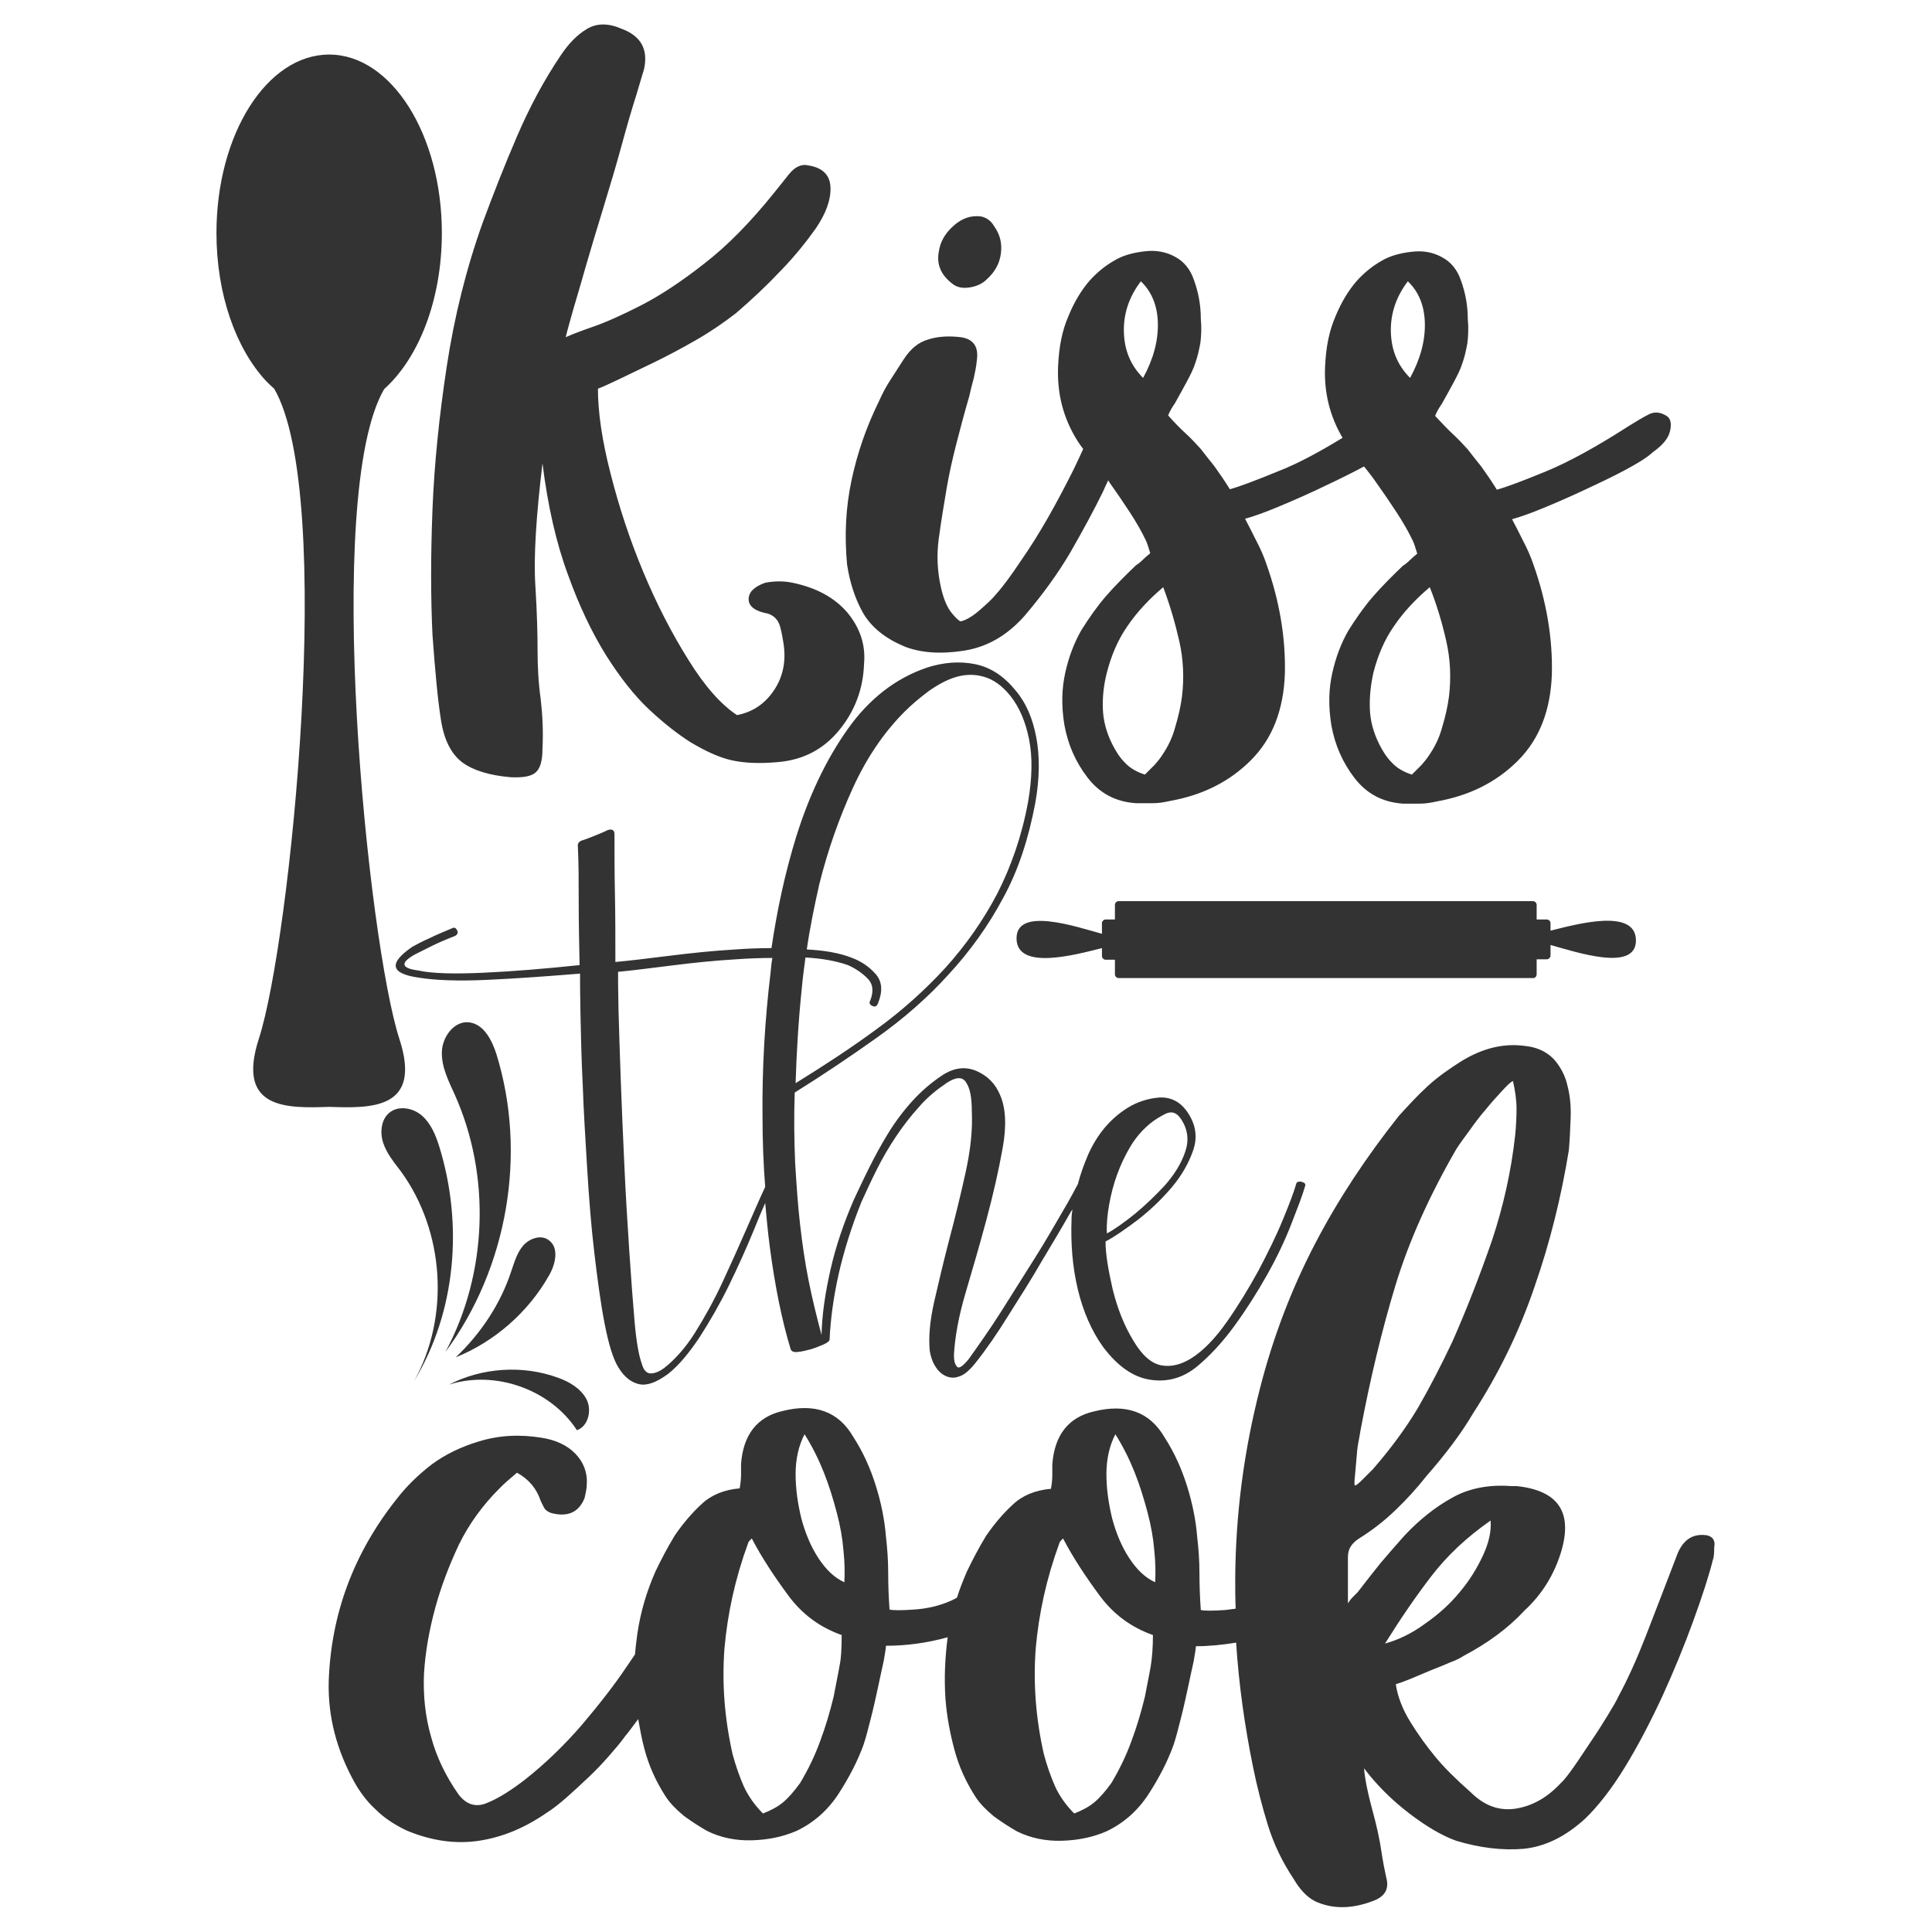 <?xml version="1.0" encoding="utf-8"?>
<!-- Generator: Adobe Illustrator 18.0.0, SVG Export Plug-In . SVG Version: 6.00 Build 0)  -->
<!DOCTYPE svg PUBLIC "-//W3C//DTD SVG 1.1//EN" "http://www.w3.org/Graphics/SVG/1.1/DTD/svg11.dtd">
<svg version="1.1" id="Layer_1" xmlns="http://www.w3.org/2000/svg" xmlns:xlink="http://www.w3.org/1999/xlink" x="0px" y="0px"
	 viewBox="0 0 432 432" enable-background="new 0 0 432 432" xml:space="preserve">
<path fill="#333333" d="M381.7,343.3c-3.3-0.5-5.6,1.1-6.9,4.9c-2.6,6.8-4.9,12.7-6.9,17.9c-2,5.1-4,9.5-6,13.2
	c-0.5,1.1-1.4,2.6-2.5,4.4c-1.1,1.8-2.3,3.7-3.6,5.6c-1.3,1.9-2.5,3.8-3.7,5.5c-1.2,1.7-2.2,3.1-3.2,4c-2.9,3.1-6.2,5-9.9,5.6
	c-3.7,0.6-7.1-0.6-10.2-3.7c-3.3-2.9-5.9-5.5-7.8-7.8c-1.9-2.3-3.8-4.9-5.6-7.8c-1.8-2.9-2.9-5.8-3.3-8.5c0.7-0.2,1.8-0.6,3.3-1.2
	c1.5-0.6,3-1.3,4.5-1.9c1.6-0.6,3-1.2,4.4-1.8c1.4-0.5,2.3-1,2.9-1.4c5.5-2.9,10.1-6.3,13.7-10.2c3.8-3.5,6.6-7.9,8.2-13.2
	c2.6-8.8-0.7-13.6-9.9-14.6H338c-5.1-0.4-9.6,0.5-13.3,2.6c-3.8,2.1-7.3,4.9-10.6,8.4c-1.8,2-3.6,4.1-5.4,6.2
	c-1.7,2.1-3.4,4.3-5.1,6.5c-0.4,0.4-0.7,0.7-1.1,1.1c-0.4,0.4-0.7,0.8-1.1,1.4v-10.4c0-1.7,0.8-3,2.5-4.1c2.9-1.8,5.6-3.9,8.1-6.3
	c2.5-2.4,4.8-4.9,7-7.7c4.2-4.8,7.7-9.4,10.4-14c5.7-8.8,10.3-18.2,13.7-28.2c3.5-10,6-20.2,7.7-30.6c0.2-2.2,0.3-4.6,0.4-7.1
	c0.1-2.6-0.1-5-0.7-7.3c-0.5-2.3-1.6-4.3-3-5.9c-1.5-1.6-3.6-2.7-6.3-3c-4.8-0.7-9.5,0.4-14.3,3.3c-2.7,1.7-5.3,3.5-7.6,5.6
	c-2.3,2.1-4.4,4.4-6.5,6.7c-7.3,9.2-13.6,18.7-18.8,28.7c-5.2,10-9.3,20.7-12.2,32c-3.7,14.3-5.5,28.5-5.6,42.6c0,2.3,0,4.6,0.1,6.9
	c-0.8,0.1-1.5,0.2-2.3,0.3c-2.8,0.2-4.7,0.2-5.5,0c-0.2-2.8-0.3-5.6-0.3-8.3c0-2.7-0.2-5.4-0.5-8c-0.3-3.8-1.1-7.7-2.3-11.5
	c-1.2-3.8-2.8-7.4-5-10.8c-3.3-5.7-8.6-7.6-15.8-5.8c-5.7,1.3-8.8,5.3-9.3,11.8c0,0.8,0,1.7,0,2.5c0,0.8-0.1,1.8-0.3,3
	c-3.5,0.3-6.4,1.5-8.5,3.5c-2.2,2-4.2,4.4-6,7c-1.7,2.8-3.1,5.5-4.3,8c-0.8,1.9-1.6,3.8-2.2,5.8c-0.4,0.3-0.9,0.5-1.3,0.7
	c-2.7,1.2-5.4,1.8-8.3,2c-2.8,0.2-4.7,0.2-5.5,0c-0.2-2.8-0.3-5.6-0.3-8.3c0-2.7-0.2-5.4-0.5-8c-0.3-3.8-1.1-7.7-2.3-11.5
	c-1.2-3.8-2.8-7.4-5-10.8c-3.3-5.7-8.6-7.6-15.8-5.8c-5.7,1.3-8.8,5.3-9.3,11.8c0,0.8,0,1.7,0,2.5c0,0.8-0.1,1.8-0.3,3
	c-3.5,0.3-6.4,1.5-8.5,3.5c-2.2,2-4.2,4.4-6,7c-1.7,2.8-3.1,5.5-4.3,8c-2,4.5-3.4,9.2-4.1,14.1c-0.2,1.5-0.4,3-0.5,4.5
	c-0.6,0.9-1.2,1.8-1.9,2.8c-2.8,4.2-6.2,8.5-10,13c-3.9,4.5-8.1,8.6-12.8,12.3c-3,2.3-5.8,4.1-8.3,5.1c-2.5,1.1-4.7,0.5-6.5-1.9
	c-2.8-4-4.9-8.3-6.1-12.8c-1.3-4.5-1.8-9.2-1.6-14.1c0.3-5,1.2-9.9,2.5-14.7c1.3-4.8,3.1-9.5,5.3-14.2c2.3-4.7,5.4-8.9,9-12.5
	c0.7-0.7,1.3-1.3,1.9-1.8c0.6-0.5,1.3-1.1,2.1-1.8c2.7,1.5,4.4,3.6,5.3,6.3c0.3,0.7,0.6,1.2,0.8,1.6c0.2,0.4,0.7,0.8,1.5,1.1
	c3.7,1,6.2-0.1,7.5-3.3c0.3-1.3,0.5-2.3,0.5-3c0.2-2.7-0.7-5-2.5-6.9c-1.8-1.9-4.4-3.1-7.5-3.6c-4.9-0.8-9.5-0.6-14.1,0.8
	c-4,1.2-7.5,2.9-10.5,5.1c-3,2.3-5.7,4.9-8,7.9c-9.5,12-14.6,25.6-15.1,40.7c-0.2,7.9,1.8,15.4,5.8,22.6c1.3,2.3,2.9,4.4,4.8,6.1
	c1.8,1.8,4.1,3.3,6.8,4.6c5.5,2.3,10.9,3.1,16.2,2.3c5.3-0.8,10.3-2.9,15.2-6.3c1.3-0.8,2.8-2,4.4-3.4c1.6-1.4,3.2-2.9,4.9-4.5
	c1.7-1.6,3.2-3.2,4.6-4.8c1.4-1.6,2.6-3,3.6-4.4c1-1.2,1.9-2.5,2.9-3.8c0.4,2.2,0.8,4.5,1.4,6.7c1,3.8,2.6,7.3,4.8,10.7
	c1,1.5,2.4,2.9,4.1,4.3c1.8,1.3,3.5,2.4,5.1,3.3c3,1.5,6.4,2.2,10,2.1c3.7-0.1,7-0.8,10-2.1c3.8-1.8,7-4.6,9.4-8.3
	c2.4-3.7,4.3-7.4,5.6-11c0.5-1.5,1-3.4,1.6-5.8c0.6-2.3,1.1-4.6,1.6-6.9c0.5-2.3,0.9-4.3,1.3-6c0.3-1.8,0.5-2.9,0.5-3.4
	c4.5,0,9.1-0.6,13.8-1.9c-0.6,4.6-0.8,9.1-0.5,13.7c0.3,3.9,1,7.7,2,11.4c1,3.8,2.6,7.3,4.8,10.7c1,1.5,2.4,2.9,4.1,4.3
	c1.8,1.3,3.5,2.4,5.1,3.3c3,1.5,6.4,2.2,10,2.1c3.7-0.1,7-0.8,10-2.1c3.8-1.8,7-4.6,9.4-8.3c2.4-3.7,4.3-7.4,5.6-11
	c0.5-1.5,1-3.4,1.6-5.8c0.6-2.3,1.1-4.6,1.6-6.9c0.5-2.3,0.9-4.3,1.3-6c0.3-1.8,0.5-2.9,0.5-3.4c3,0,5.9-0.3,9-0.8
	c0.6,9.3,1.9,18.6,3.8,27.9c0.9,4.4,2,8.7,3.3,12.9c1.3,4.2,3.2,8.2,5.8,12.1c1.3,2.2,2.8,3.9,4.7,4.9c3.8,1.8,8.2,1.8,12.9,0
	c2.6-0.9,3.6-2.5,3.2-4.7c-0.5-2.2-0.9-4.3-1.2-6.3c-0.4-2.8-1.1-6-2.1-9.6c-1-3.7-1.6-6.7-1.8-9.1c2.8,3.7,6.1,7,10,10
	c3.9,3,7.5,5.1,10.6,6.2c5.3,1.6,10.3,2.2,15.1,1.8c4.8-0.5,9.3-2.7,13.7-6.7c2.9-2.8,5.9-6.6,8.9-11.5c3-4.9,5.8-10.3,8.4-15.9
	c2.6-5.7,4.9-11.3,6.9-16.8c2-5.5,3.5-10.1,4.4-13.7c0.2-0.4,0.3-1.3,0.3-2.8C383.6,344.5,383,343.6,381.7,343.3z M303,329.7
	c0.1-1,0.2-2.2,0.3-3.4c0.1-1.3,0.2-2.5,0.4-3.6c0.2-1.1,0.4-2,0.5-2.8c2.2-11.7,4.8-22.5,7.8-32.4c3-9.9,7.6-20.1,13.6-30.5
	c0.7-1.1,1.7-2.5,2.9-4.1c1.2-1.7,2.4-3.3,3.7-4.8c1.3-1.6,2.5-2.9,3.6-4.1c1.1-1.2,1.9-2,2.5-2.3c0.5,2.2,0.8,4.3,0.8,6.2
	c0,1.9-0.1,3.9-0.3,5.9c-0.9,8.2-2.7,16.1-5.2,23.6c-2.6,7.5-5.5,15-8.8,22.5c-2.6,5.5-5.2,10.5-7.8,15c-2.7,4.5-6,9-10,13.6
	c-0.4,0.4-1.1,1.1-2.2,2.2c-1.1,1.1-1.7,1.6-1.9,1.4C302.8,331.4,302.9,330.7,303,329.7z M187.7,372.6c-0.3,1.8-0.8,4.1-1.3,6.8
	c-0.8,3.3-1.8,6.7-3,9.9c-1.2,3.3-2.7,6.4-4.5,9.4c-1.3,1.8-2.6,3.3-3.8,4.3c-1.2,1-2.7,1.8-4.5,2.5c-1.8-1.8-3.3-3.9-4.3-6.1
	c-1-2.3-1.8-4.6-2.5-7.2c-1.8-8-2.4-15.9-1.8-23.7c0.7-7.8,2.4-15.6,5.3-23.5c0-0.2,0.3-0.5,0.8-1c2.3,4.4,5.1,8.6,8.2,12.8
	c3.1,4.2,7.1,7.1,11.9,8.8C188.2,368.4,188.1,370.8,187.7,372.6z M188.8,353.8c-2.2-1-4.1-2.8-5.8-5.4c-1.7-2.6-2.9-5.5-3.8-8.8
	c-0.8-3.3-1.3-6.6-1.3-10c0-3.4,0.7-6.4,2-8.9c1.7,2.7,3.1,5.5,4.3,8.5c1.2,3,2.1,6,2.9,9c0.8,3,1.3,5.9,1.5,8.5
	C188.9,349.4,188.9,351.8,188.8,353.8z M257.3,372.6c-0.3,1.8-0.8,4.1-1.3,6.8c-0.8,3.3-1.8,6.7-3,9.9c-1.2,3.3-2.7,6.4-4.5,9.4
	c-1.3,1.8-2.6,3.3-3.8,4.3c-1.2,1-2.7,1.8-4.5,2.5c-1.8-1.8-3.3-3.9-4.3-6.1c-1-2.3-1.8-4.6-2.5-7.2c-1.8-8-2.4-15.9-1.8-23.7
	c0.7-7.8,2.4-15.6,5.3-23.5c0-0.2,0.3-0.5,0.8-1c2.3,4.4,5.1,8.6,8.2,12.8c3.1,4.2,7.1,7.1,11.9,8.8
	C257.8,368.4,257.6,370.8,257.3,372.6z M258.3,353.8c-2.2-1-4.1-2.8-5.8-5.4c-1.7-2.6-2.9-5.5-3.8-8.8c-0.8-3.3-1.3-6.6-1.3-10
	c0-3.4,0.7-6.4,2-8.9c1.7,2.7,3.1,5.5,4.3,8.5c1.2,3,2.1,6,2.9,9c0.8,3,1.3,5.9,1.5,8.5C258.4,349.4,258.4,351.8,258.3,353.8z
	 M309.7,367.5c3.3-5.3,6.7-10.3,10.3-15c3.6-4.7,8-8.8,13.3-12.5c0.2,2.4-0.4,5-1.7,7.8c-1.3,2.8-3,5.6-5.2,8.2
	c-2.2,2.7-4.8,5-7.8,7.1C315.6,365.3,312.6,366.7,309.7,367.5z M96.7,114c0.4-10.2,1.5-20.9,3.2-32.1c1.7-11.2,4.4-22,8.1-32.3
	c2.3-6.2,4.8-12.6,7.6-19.1c2.8-6.5,6-12.5,9.7-18c1.8-2.7,3.7-4.7,5.9-6c2.1-1.3,4.7-1.4,7.7-0.1c4.4,1.6,6.1,4.6,5.1,9.1
	c-0.2,0.7-0.8,2.6-1.7,5.7c-1,3.1-2.1,6.9-3.3,11.3c-1.2,4.4-2.6,9.1-4.1,14c-1.5,4.9-2.9,9.5-4.1,13.7c-1.2,4.3-2.3,7.8-3.1,10.7
	c-0.8,2.8-1.2,4.4-1.2,4.5c1.1-0.5,3.1-1.3,6-2.3c2.9-1,6.5-2.6,10.8-4.8c4.3-2.2,9-5.3,14.1-9.3c5.2-4,10.4-9.3,15.7-15.9
	c0.7-0.9,1.8-2.2,3.2-4c1.4-1.8,2.9-2.5,4.5-2.1c3.2,0.5,4.8,2.2,4.9,4.9c0.1,2.8-1,5.8-3.3,9.2c-2,2.8-4.5,6-7.7,9.3
	c-3.2,3.4-6.6,6.6-10.1,9.6c-2.7,2.1-5.6,4.1-8.9,6c-3.3,1.9-6.5,3.6-9.6,5.1c-3.1,1.5-5.8,2.8-8.1,3.9c-2.3,1.1-3.7,1.7-4.3,1.9
	c0,5.2,0.9,11.5,2.8,18.9c1.9,7.5,4.3,14.8,7.3,22c3,7.2,6.4,13.8,10.1,19.7c3.7,6,7.4,10.1,10.9,12.4c3.6-0.7,6.3-2.6,8.3-5.6
	c2-3,2.7-6.5,2.1-10.4c-0.2-1.2-0.4-2.5-0.8-3.9c-0.4-1.3-1.2-2.3-2.7-2.8c-2.8-0.5-4.3-1.6-4.3-3.2c0-1.6,1.2-2.8,3.7-3.7
	c2.1-0.4,4.2-0.4,6.1,0c5.3,1.1,9.4,3.3,12.3,6.7c2.8,3.4,4.1,7.2,3.7,11.5c-0.2,5.5-2,10.4-5.5,14.7c-3.5,4.3-8,6.7-13.7,7.2
	c-4.3,0.4-7.7,0.2-10.4-0.4c-2.7-0.6-5.8-2-9.3-4.1c-2.8-1.8-5.9-4.2-9.2-7.3c-3.3-3.1-6.5-7.2-9.6-12.1c-3.1-5-6-11-8.5-18
	c-2.6-7-4.5-15.3-5.7-24.9c-1.4,11.7-2,20.8-1.6,27.2c0.4,6.4,0.5,11.2,0.5,14.4c0,3.9,0.2,7.6,0.7,11.1c0.4,3.5,0.6,7.2,0.4,11.1
	c0,2.7-0.5,4.4-1.5,5.3c-1,0.9-2.8,1.2-5.5,1.1c-4.8-0.4-8.4-1.5-10.9-3.3c-2.5-1.9-4.1-5-4.8-9.5c-0.7-4.4-1.3-10.8-1.9-19.1
	C96.3,133.5,96.3,124.2,96.7,114z M209.9,56.4c0.3-2.3,1.4-4.2,3.3-5.9c1.9-1.7,3.9-2.4,6.2-2.1c1.3,0.3,2.3,1.1,2.9,2.2
	c1.3,1.8,1.8,3.8,1.5,6.1c-0.3,2.3-1.4,4.2-3.2,5.8c-0.8,0.8-1.9,1.4-3.4,1.7c-1.5,0.3-2.8,0.2-3.9-0.5
	C210.5,61.7,209.4,59.3,209.9,56.4z M193,137.1c1.9,3.2,4.9,5.6,9.1,7.4c3.7,1.5,8.2,1.8,13.4,1c5.2-0.8,9.7-3.4,13.6-7.8
	c4-4.7,7.5-9.5,10.3-14.3c2.8-4.9,5.2-9.3,7.2-13.4c0.4-0.9,0.8-1.8,1.2-2.6c0.1,0.2,0.2,0.3,0.3,0.5c1.5,2.1,3,4.3,4.5,6.6
	c1.5,2.3,2.7,4.4,3.6,6.3c0.3,0.6,0.6,1.6,1,2.9c-0.6,0.5-1.2,1-1.7,1.5c-0.5,0.5-1,0.9-1.5,1.2c-2.4,2.3-4.7,4.6-6.7,6.9
	c-2,2.3-3.8,4.9-5.5,7.6c-1.6,2.8-2.8,5.9-3.6,9.5c-0.8,3.6-0.9,7.4-0.2,11.7c0.8,4.4,2.5,8.3,5.2,11.8c2.7,3.5,6.3,5.4,10.8,5.7
	c1.3,0,2.5,0,3.8,0c1.2,0,2.5-0.2,3.8-0.5c7.3-1.3,13.3-4.3,18.1-9.1c4.8-4.8,7.3-11.2,7.6-19.3c0.2-8.1-1.2-16.3-4.1-24.5
	c-0.6-1.8-1.4-3.6-2.3-5.3c-0.9-1.8-1.7-3.4-2.5-4.9c1.8-0.5,4.1-1.3,7-2.5c2.9-1.2,5.9-2.5,9.1-4c3.2-1.5,6.1-2.9,9-4.4
	c0.5-0.3,1-0.5,1.5-0.8c0.9,1.1,1.9,2.4,2.8,3.7c1.5,2.1,3,4.3,4.5,6.6c1.5,2.3,2.7,4.4,3.6,6.3c0.3,0.6,0.6,1.6,1,2.9
	c-0.6,0.5-1.2,1-1.7,1.5c-0.5,0.5-1,0.9-1.5,1.2c-2.4,2.3-4.7,4.6-6.7,6.9c-2,2.3-3.8,4.9-5.5,7.6c-1.6,2.8-2.8,5.9-3.6,9.5
	c-0.8,3.6-0.9,7.4-0.2,11.7c0.8,4.4,2.5,8.3,5.2,11.8c2.7,3.5,6.3,5.4,10.8,5.7c1.3,0,2.5,0,3.8,0c1.2,0,2.5-0.2,3.8-0.5
	c7.3-1.3,13.3-4.3,18.1-9.1c4.8-4.8,7.3-11.2,7.6-19.3c0.2-8.1-1.2-16.3-4.1-24.5c-0.6-1.8-1.4-3.6-2.3-5.3
	c-0.9-1.8-1.7-3.4-2.5-4.9c1.8-0.5,4.1-1.3,7-2.5c2.9-1.2,5.9-2.5,9.1-4c3.2-1.5,6.2-2.9,9-4.4c2.8-1.5,5-2.8,6.4-4.1
	c2.1-1.5,3.4-3,3.8-4.6c0.4-1.6,0.2-2.8-0.6-3.4c-1.5-1-2.9-1.1-4.2-0.4c-1.4,0.7-2.8,1.6-4.3,2.5c-7.3,4.7-13.5,8.1-18.6,10.2
	c-5.1,2.1-8.8,3.5-11,4.1c-1.3-2.1-2.5-3.8-3.5-5.2c-1.1-1.4-2.1-2.6-3-3.8c-1-1.1-2.1-2.3-3.3-3.4c-1.2-1.1-2.5-2.5-4-4.1
	c0.3-0.8,0.8-1.7,1.5-2.7c1-1.8,1.9-3.4,2.7-4.9c0.8-1.5,1.5-2.9,1.9-4.2c0.5-1.4,0.8-2.8,1.1-4.4c0.2-1.5,0.3-3.4,0.1-5.5
	c0-2.9-0.5-5.7-1.5-8.5c-0.8-2.4-2.2-4.2-4.3-5.3c-2-1.1-4.2-1.5-6.7-1.2c-2.8,0.3-5.1,1-6.9,2.1c-1.9,1.1-3.7,2.5-5.5,4.5
	c-1.8,2.1-3.4,4.7-4.7,7.9c-1.4,3.2-2.1,6.8-2.3,11c-0.3,5.8,1,11.2,3.9,16.1c-5.4,3.3-10.1,5.8-14.2,7.4c-5.1,2.1-8.8,3.5-11,4.1
	c-1.3-2.1-2.5-3.8-3.5-5.2c-1.1-1.4-2.1-2.6-3-3.8c-1-1.1-2.1-2.3-3.3-3.4c-1.2-1.1-2.6-2.5-4-4.1c0.3-0.8,0.8-1.7,1.5-2.7
	c1-1.8,1.9-3.4,2.7-4.9c0.8-1.5,1.5-2.9,1.9-4.2c0.5-1.4,0.8-2.8,1.1-4.4c0.2-1.5,0.3-3.4,0.1-5.5c0-2.9-0.5-5.7-1.5-8.5
	c-0.8-2.4-2.2-4.2-4.3-5.3c-2-1.1-4.3-1.5-6.7-1.2c-2.8,0.3-5.1,1-6.9,2.1c-1.9,1.1-3.7,2.5-5.5,4.5c-1.8,2.1-3.4,4.7-4.7,7.9
	c-1.4,3.2-2.1,6.8-2.3,11c-0.3,6.2,1.1,11.8,4.4,17c0.3,0.5,0.7,1,1.2,1.7c-0.7,1.5-1.4,3.1-2.2,4.7c-1.8,3.6-3.7,7.2-5.7,10.7
	c-2,3.5-4,6.7-6.1,9.7c-2,3-3.8,5.5-5.5,7.4c-0.8,1-2,2.1-3.6,3.5c-1.6,1.4-3,2.2-4.1,2.5c-0.3,0.2-1-0.4-2.1-1.7
	c-1.1-1.3-1.9-3.2-2.5-5.8c-0.8-3.6-1-7.2-0.5-10.9c0.5-3.7,1.1-7.4,1.7-10.9c0.6-3.6,1.4-7.1,2.3-10.6c0.9-3.5,1.8-6.9,2.8-10.3
	c0.3-1.3,0.6-2.6,1-4c0.3-1.4,0.6-2.7,0.7-4c0.5-3.1-0.7-4.9-3.6-5.3c-2.6-0.3-5-0.2-7.2,0.5c-2.2,0.6-4,2.1-5.5,4.4
	c-1,1.5-1.9,3-2.9,4.5c-1,1.5-1.9,3.2-2.7,5c-2.8,5.7-4.8,11.5-6.1,17.6c-1.3,6.1-1.6,12.3-1,18.8C190,130.2,191.2,133.9,193,137.1z
	 M323.4,143.4c0.9,4,1.1,8.1,0.6,12.3c-0.3,2.3-0.8,4.5-1.5,6.8c-0.6,2.3-1.6,4.4-2.9,6.3c-0.5,0.8-1.1,1.5-1.7,2.2
	c-0.6,0.6-1.4,1.4-2.2,2.2c-1.9-0.6-3.4-1.5-4.5-2.7c-1.1-1.1-2-2.5-2.8-4.1c-1.3-2.6-2-5.2-2.1-7.9c-0.1-2.7,0.2-5.4,0.8-8.1
	c1-3.9,2.5-7.4,4.6-10.4c2.1-3.1,4.8-6,8-8.7C321.3,135.3,322.5,139.4,323.4,143.4z M314.8,62.9c2.4,2.3,3.7,5.4,3.8,9.3
	c0.1,4-1,8.1-3.3,12.3c-2.8-2.8-4.2-6.2-4.3-10.3C310.9,70.1,312.2,66.3,314.8,62.9z M263.7,143.4c0.9,4,1.1,8.1,0.6,12.3
	c-0.3,2.3-0.8,4.5-1.5,6.8c-0.6,2.3-1.6,4.4-2.9,6.3c-0.5,0.8-1.1,1.5-1.7,2.2c-0.6,0.6-1.4,1.4-2.2,2.2c-1.9-0.6-3.4-1.5-4.5-2.7
	c-1.1-1.1-2-2.5-2.8-4.1c-1.3-2.6-2-5.2-2.1-7.9c-0.1-2.7,0.2-5.4,0.9-8.1c1-3.9,2.5-7.4,4.6-10.4c2.1-3.1,4.8-6,8-8.7
	C261.6,135.3,262.8,139.4,263.7,143.4z M255.1,62.9c2.4,2.3,3.7,5.4,3.8,9.3c0.1,4-1,8.1-3.3,12.3c-2.8-2.8-4.2-6.2-4.3-10.3
	C251.2,70.1,252.5,66.3,255.1,62.9z M241,288.3c1.2,5,3.1,9.3,5.6,12.8c3.2,4.3,6.7,6.8,10.5,7.4c3.8,0.6,7.3-0.3,10.5-2.9
	c2.9-2.4,5.7-5.4,8.4-9.1c2.7-3.7,5.1-7.5,7.3-11.4c2.2-3.9,4-7.7,5.4-11.3c1.4-3.6,2.5-6.4,3.1-8.5c0.2-0.5,0-0.8-0.6-1
	c-0.6-0.2-1-0.1-1.3,0.2c-0.5,1.8-1.5,4.5-3,8.1c-1.5,3.7-3.4,7.5-5.5,11.5c-2.2,4-4.5,7.8-7.1,11.5c-2.6,3.7-5.2,6.4-7.9,8.1
	c-2.2,1.4-4.5,2-6.7,1.6c-2.2-0.4-4.3-2.2-6.2-5.4c-2.1-3.4-3.6-7.2-4.7-11.6c-1-4.4-1.6-7.9-1.6-10.7c2.1-1.1,4.5-2.8,7.3-4.9
	c2.8-2.2,5.3-4.6,7.5-7.2c2.2-2.6,3.8-5.4,4.8-8.3c1-2.9,0.6-5.7-1.2-8.4c-1.6-2.4-3.7-3.5-6.3-3.4c-2.6,0.2-5.1,1-7.3,2.4
	c-3.8,2.4-6.7,5.9-8.7,10.4c-0.9,2.1-1.7,4.3-2.3,6.6c-0.7,1.3-1.8,3.4-3.4,6.1c-1.8,3.1-3.8,6.6-6.2,10.4
	c-2.4,3.8-4.9,7.8-7.5,11.9c-2.6,4.1-5.1,7.6-7.3,10.7c-1.3,1.6-2.2,2.2-2.6,1.7c-0.5-0.5-0.7-1.4-0.7-2.6c0.2-3.8,1-8.5,2.6-13.9
	c1.6-5.4,3.2-10.9,4.7-16.5c1.5-5.6,2.7-10.9,3.6-15.9c0.9-5,0.7-9-0.6-11.9c-1-2.4-2.7-4.2-5.2-5.3c-2.5-1.1-5.1-0.8-7.8,1
	c-2.4,1.6-4.6,3.5-6.6,5.7c-2,2.2-3.8,4.6-5.4,7.2c-1.6,2.6-3,5.2-4.3,7.8c-1.3,2.6-2.4,5-3.4,7.1c-2.2,5.1-4,10.3-5.2,15.6
	c-1.2,5.3-1.9,10.1-2,14.6c-1.1-4.1-2.1-8.2-2.9-12.2c-0.8-4-1.4-8.1-1.9-12.5c-0.5-4.3-0.8-8.9-1.1-13.7
	c-0.2-4.8-0.3-10.1-0.1-15.8c6.4-4,12.5-8.1,18.4-12.3c5.9-4.2,11.3-8.9,16-14.1c4.8-5.2,8.9-10.9,12.2-17.1
	c3.4-6.2,5.7-13.3,7.2-21.3c1-5.6,1-10.5,0.2-14.7c-0.8-4.2-2.3-7.7-4.6-10.4c-2.6-3.2-5.6-5.2-9.1-5.9c-3.5-0.7-7.1-0.4-10.8,0.8
	c-7,2.4-12.9,7-17.7,13.8c-4.8,6.8-8.6,14.8-11.5,24.1c-2.4,7.8-4.2,16-5.5,24.8c-2.7,0-5.4,0.1-8.1,0.3c-5,0.3-9.8,0.8-14.6,1.4
	c-4.8,0.6-8.9,1.1-12.2,1.4c0-5.3,0-10.3-0.1-15.1c-0.1-4.8-0.1-9.3-0.1-13.4c0-1-0.5-1.3-1.5-1c-1,0.5-2,0.9-3,1.3
	c-1,0.4-2,0.8-3,1.1c-0.5,0.3-0.7,0.6-0.7,1c0.2,4,0.2,8.3,0.2,12.8c0,4.6,0.1,9.2,0.2,14c-7.7,0.8-14.8,1.4-21.4,1.7
	c-6.6,0.3-11.5,0.2-14.7-0.5c-3.8-0.5-4.1-1.7-0.7-3.6c1-0.5,2.2-1.1,3.6-1.8c1.4-0.7,3.2-1.5,5.3-2.3c0.6-0.3,0.8-0.8,0.5-1.3
	c-0.3-0.6-0.7-0.7-1.2-0.4c-1.9,0.8-3.6,1.5-5,2.2c-1.4,0.6-2.7,1.3-3.8,1.9c-5.4,3.7-4.9,6,1.4,6.9c3.7,0.6,8.8,0.8,15.3,0.5
	c6.5-0.3,13.5-0.8,20.8-1.4c0,1.8,0,4.9,0.1,9.3c0.1,4.5,0.2,9.7,0.5,15.6c0.2,5.9,0.6,12.2,1,18.8c0.4,6.6,0.9,12.9,1.6,18.8
	c0.7,5.9,1.4,11.2,2.3,15.8c0.9,4.6,1.9,7.9,3.1,9.8c1.3,2.1,2.8,3.3,4.6,3.7c1.8,0.4,3.9-0.4,6.5-2.3c2.4-1.9,4.7-4.7,7.1-8.3
	c2.3-3.6,4.5-7.4,6.5-11.5c2-4.1,3.8-8.1,5.5-12.2c0.9-2.3,1.8-4.4,2.6-6.2c0.3,3.3,0.6,6.5,1,9.6c1.2,9.2,2.8,16.9,4.7,23.1
	c0.2,0.5,0.7,0.7,1.6,0.6c0.9-0.1,1.8-0.3,2.9-0.6c1-0.3,2-0.7,2.9-1.1c0.9-0.4,1.3-0.8,1.3-1.1c0.2-4.3,0.8-9.1,2-14.5
	c1.2-5.3,2.9-10.7,5.1-16.2c1-2.2,2.1-4.6,3.4-7.2c1.3-2.6,2.7-5,4.3-7.4c1.6-2.4,3.3-4.6,5.2-6.7c1.8-2.1,3.9-3.8,6.1-5.3
	c2.1-1.4,3.6-1.5,4.4-0.2c0.9,1.3,1.3,3.4,1.3,6.5c0.2,4.2-0.3,8.7-1.4,13.7c-1.1,5-2.3,9.9-3.6,14.8c-1.3,5-2.4,9.6-3.4,14
	c-1,4.4-1.3,8.1-1,11.1c0.2,1.1,0.5,2.2,1.1,3.2c0.6,1,1.3,1.8,2.3,2.3c1,0.5,2,0.6,3.1,0.2c1.1-0.3,2.3-1.3,3.6-2.9
	c2.4-3,4.9-6.6,7.5-10.8c2.6-4.1,5.2-8.2,7.5-12.2c2.4-4,4.5-7.5,6.3-10.7c0.2-0.3,0.3-0.5,0.5-0.8c-0.1,0.7-0.2,1.4-0.2,2.1
	C239.4,278.2,239.8,283.2,241,288.3z M248,269.4c0.4-2.3,1-4.6,1.8-6.8c0.8-2.2,1.8-4.3,3-6.3c1.2-2,2.7-3.7,4.4-5.1
	c1-0.8,2.1-1.5,3.5-2.2c1.4-0.6,2.5-0.2,3.5,1.4c1.4,2.2,1.7,4.6,0.8,7.2c-0.9,2.6-2.4,5-4.4,7.3c-2.1,2.3-4.4,4.5-6.8,6.5
	c-2.5,2-4.6,3.5-6.3,4.4C247.4,273.8,247.6,271.7,248,269.4z M190.7,176.2c3.1-6.8,7-12.5,11.6-17.1c1.6-1.6,3.4-3.1,5.4-4.6
	c2-1.4,4-2.5,6-3.1c2-0.6,4.1-0.7,6.2-0.1c2.2,0.6,4.2,2,6.1,4.4c1.9,2.4,3.3,5.6,4.1,9.6c0.8,4,0.7,8.6-0.2,13.9
	c-1.4,7.7-3.8,14.5-6.9,20.6c-3.2,6.1-7.1,11.6-11.6,16.6c-4.6,5-9.7,9.6-15.5,13.8c-5.7,4.2-11.7,8.1-18,12
	c0.2-6.5,0.6-13.7,1.4-21.4c0.2-2.2,0.5-4.4,0.8-6.7c3.8,0.2,6.9,0.8,9.5,1.7c1.8,0.8,3.2,1.8,4.4,3s1.4,2.8,0.6,4.9
	c-0.3,0.5-0.2,0.9,0.4,1.2c0.6,0.3,1,0.2,1.3-0.5c1.1-2.7,1-4.9-0.5-6.6s-3.3-2.9-5.5-3.7c-2.6-1-5.9-1.6-9.9-1.8
	c0.7-4.9,1.7-9.7,2.8-14.6C185.1,190.1,187.6,183,190.7,176.2z M167,274.6c-1.7,3.9-3.5,7.9-5.4,12c-1.9,4.1-4,7.9-6.2,11.4
	c-2.2,3.5-4.6,6.1-6.9,7.9c-1.1,0.8-2.1,1.2-3,1.2c-0.9,0-1.6-0.7-2-2.2c-0.6-1.6-1.2-4.7-1.6-9.3c-0.4-4.6-0.8-10-1.2-16
	c-0.4-6.1-0.8-12.5-1.1-19.2c-0.3-6.7-0.6-13.1-0.8-19c-0.2-6-0.4-11.2-0.5-15.6c-0.1-4.4-0.1-7.2-0.1-8.5c3.2-0.3,7.1-0.8,11.9-1.4
	c4.7-0.6,9.5-1.1,14.5-1.4c2.8-0.2,5.5-0.3,8.1-0.3c-0.2,1.1-0.3,2.2-0.4,3.3c-1.3,10.8-1.9,21.4-1.8,32c0,5.5,0.2,10.8,0.6,15.9
	C169.9,267.9,168.6,271,167,274.6z M73.6,247.5c-9.3,0.3-20.9,0.7-15.7-15.3c7-21.6,17.2-121.6,3.4-145.3c-0.6-0.5-1.2-1.1-1.8-1.7
	C52.8,78,48.4,65.9,48.4,52.1c0-22.1,11.3-39.9,25.2-39.9c13.9,0,25.2,17.9,25.2,39.9c0,15-5.2,28-12.9,34.9
	c-13.8,23.7-3.6,123.7,3.4,145.3C94.5,248.2,82.8,247.8,73.6,247.5z M342.8,218.7h-92.7c-0.4,0-0.8-0.4-0.8-0.8v-3.3h-2.1
	c-0.4,0-0.8-0.4-0.8-0.8V212c-6,1.5-19.1,5.1-19.1-2.2c0-7.1,13.3-2.6,19.1-1v-2.4c0-0.4,0.4-0.8,0.8-0.8h2.1v-3.3
	c0-0.4,0.4-0.8,0.8-0.8h92.7c0.4,0,0.8,0.4,0.8,0.8v3.3h2.3c0.4,0,0.8,0.4,0.8,0.8v1.7c6-1.5,19.1-5.1,19.1,2.2
	c0,7.1-13.3,2.6-19.1,1v2.4c0,0.4-0.4,0.8-0.8,0.8h-2.3v3.3C343.6,218.3,343.3,218.7,342.8,218.7z M92.6,308.8
	c8-14.4,6.8-33.4-2.9-46.8c-1.5-2-3.2-4-4-6.4c-0.8-2.4-0.5-5.4,1.5-6.9c2.1-1.6,5.3-0.9,7.2,0.8c2,1.8,3,4.3,3.8,6.8
	C103.6,273.7,102,293.3,92.6,308.8z M99.6,302.3c9.4-17.5,10.2-39.4,2.1-57.5c-1.4-3.1-3-6.2-2.9-9.6c0.1-3.4,2.8-7,6.1-6.6
	c3.3,0.4,5.1,4,6.1,7.1C117.9,258,113.5,283.5,99.6,302.3z M101.9,303.5c5.6-5.3,10-11.9,12.4-19.2c0.7-2,1.3-4.2,2.7-5.8
	c1.4-1.6,4-2.5,5.7-1.2c2.4,1.7,1.5,5.5,0,8C118.1,293.4,110.6,300,101.9,303.5z M100.4,309.6c7.4-3.8,16.4-4.4,24.2-1.6
	c2.6,0.9,5.2,2.4,6.5,4.8s0.5,6.1-2.1,7C123.1,310.7,110.8,306.3,100.4,309.6z"/>
</svg>
